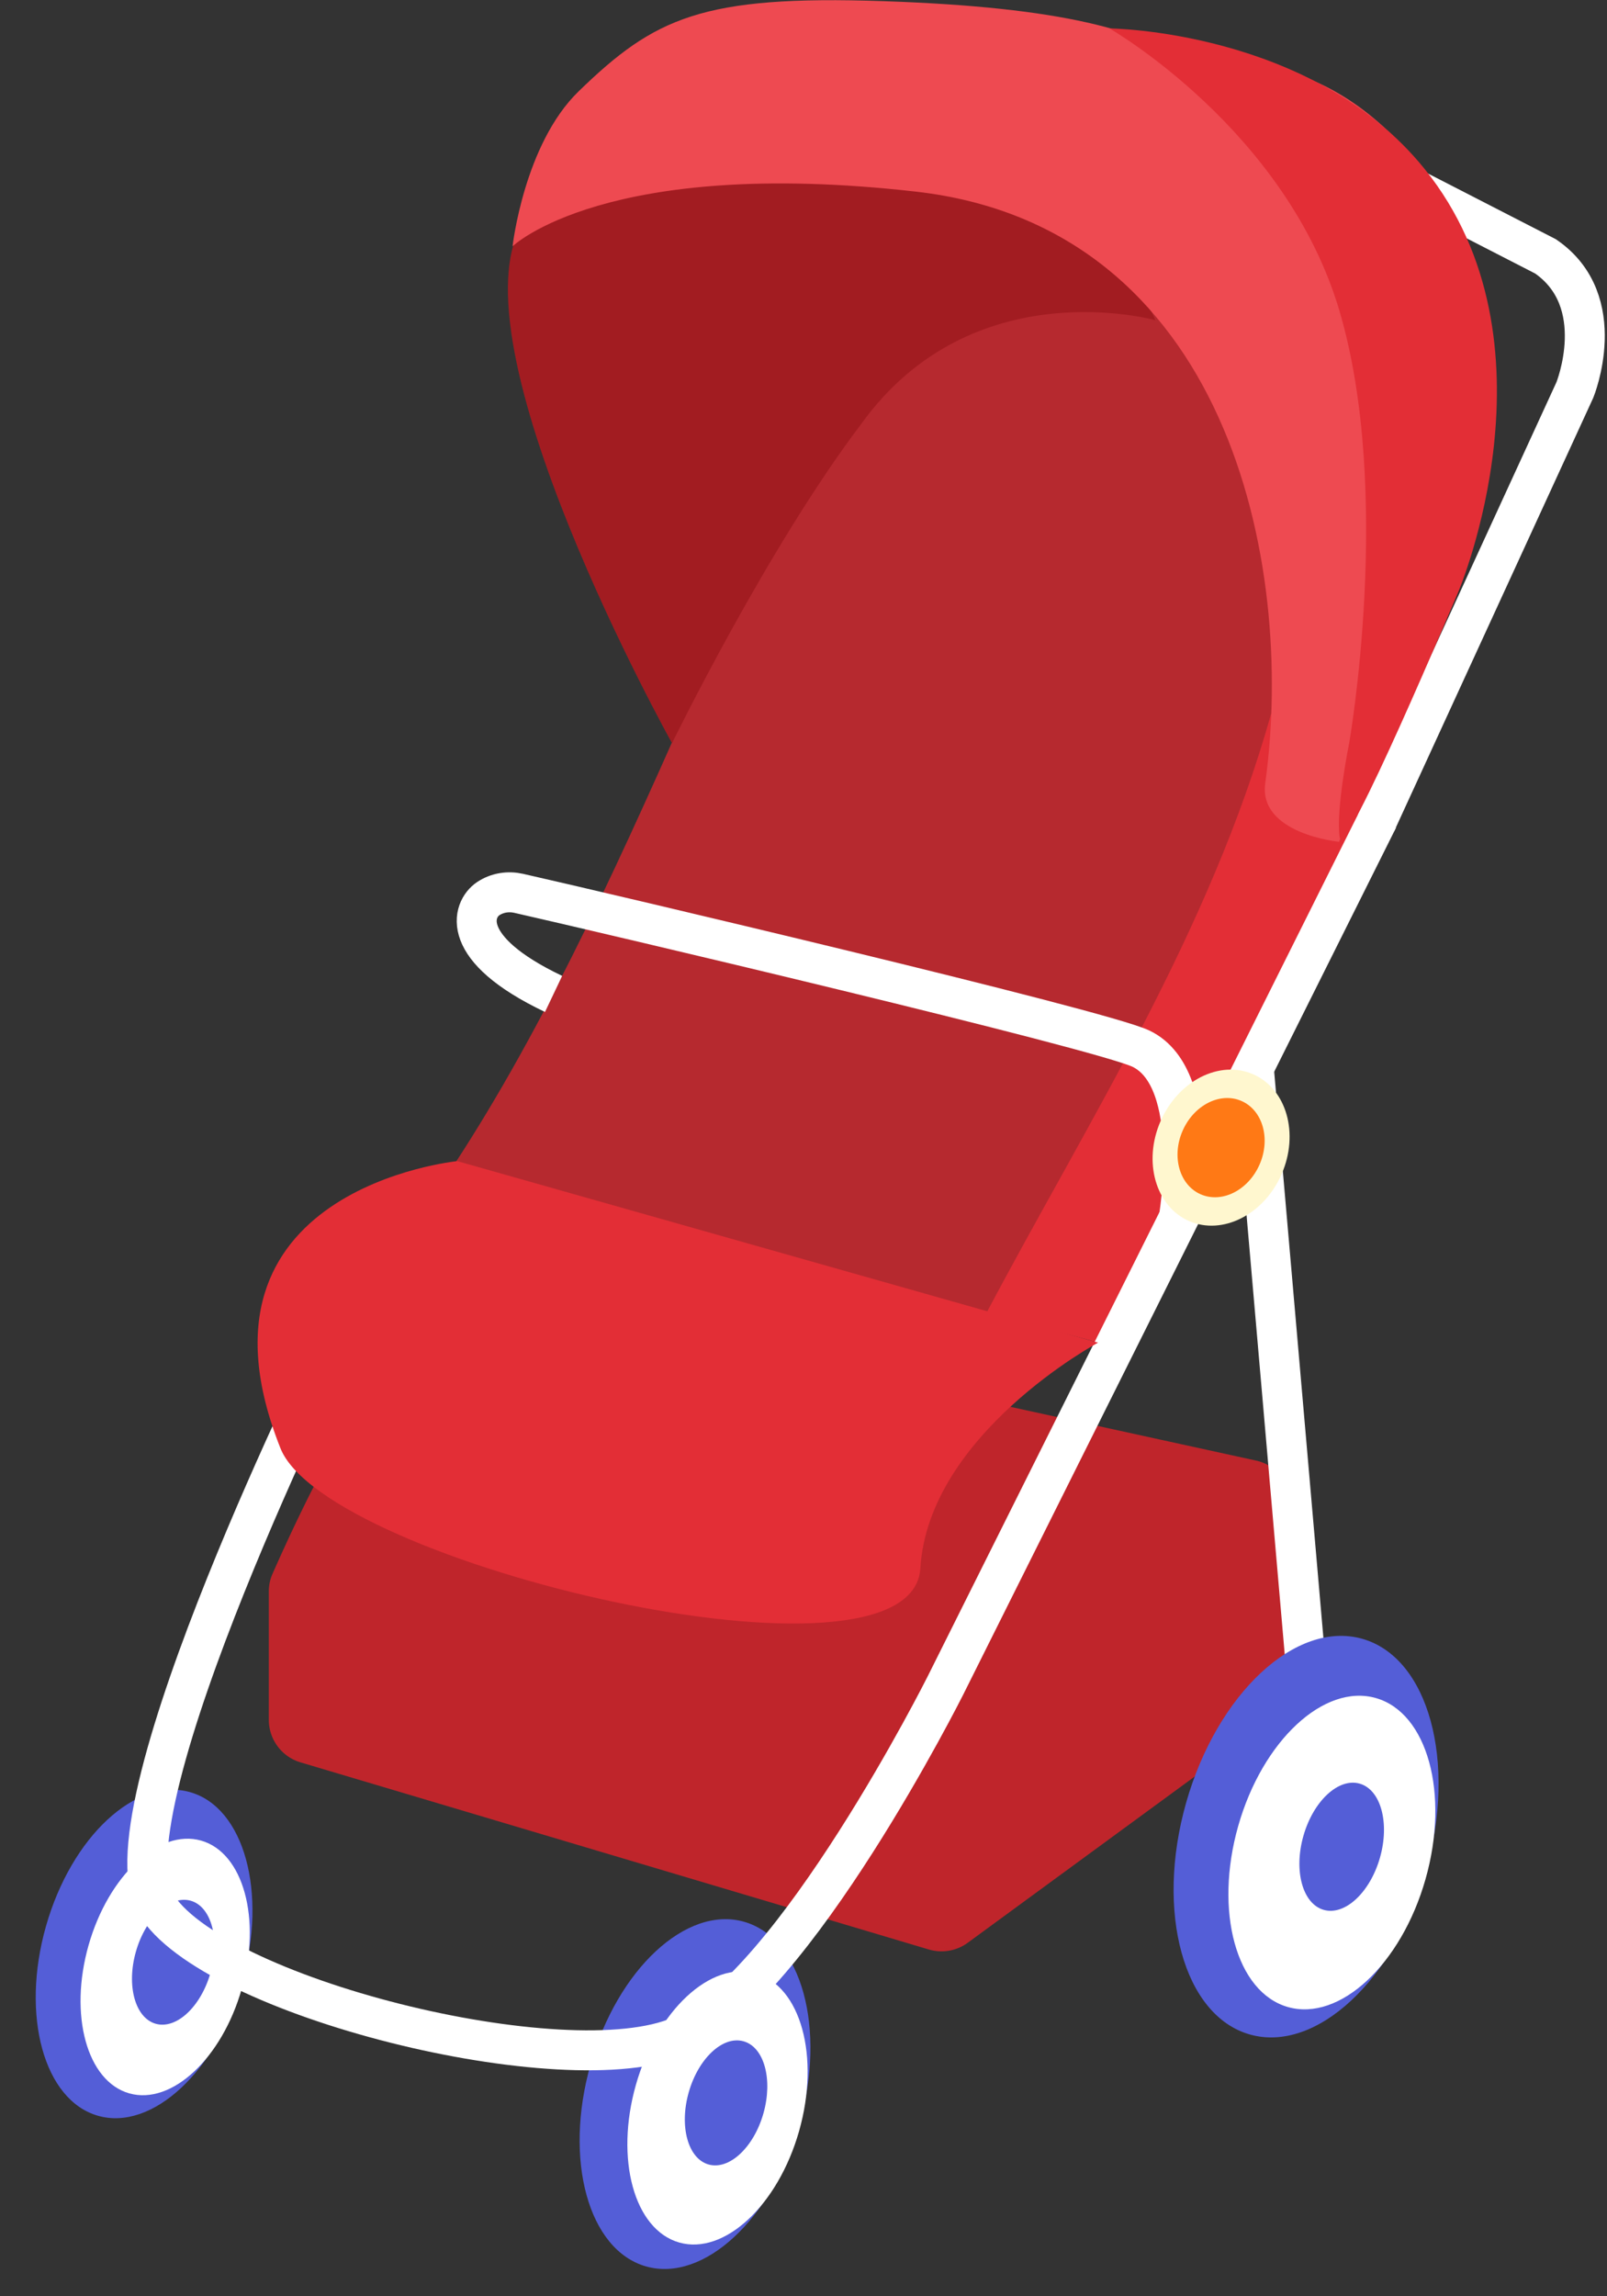 <svg width="362" height="517" fill="none" xmlns="http://www.w3.org/2000/svg"><rect width="100%" height="100%" fill="#333333" stroke="none"/><path d="M217.997 437.407a10.002 10.002 0 01-8.76 1.515l-141.536-42.13a10 10 0 01-7.147-9.584v-28.901c0-1.354.273-2.691.819-3.931 2.634-5.986 11.095-24.756 17.5-33.863 1.058-1.505 1.792-3.207 2.352-4.959 2.257-7.063 8.954-16.635 13.236-22.314 2.255-2.99 6.057-4.299 9.716-3.498l178.757 39.097a10 10 0 017.768 8.395l5.091 36.711a10.001 10.001 0 01-3.998 9.443l-73.798 54.019z" fill="#BF252B"/><path d="M22.097 476.365c-12.204-3.461-17.459-22.579-11.738-42.701 5.722-20.122 20.253-33.627 32.457-30.166 12.204 3.462 17.46 22.58 11.738 42.702-5.722 20.121-20.253 33.627-32.457 30.165z" fill="#545ED7"/><path d="M29.116 471.313c-9.53-2.703-13.633-17.634-9.164-33.349 4.468-15.716 15.816-26.264 25.346-23.561 9.53 2.703 13.633 17.634 9.165 33.35-4.469 15.715-15.817 26.263-25.347 23.56z" fill="#fff"/><path d="M35.077 455.643c-4.641-1.317-6.64-8.585-4.465-16.235 2.175-7.65 7.7-12.784 12.342-11.468 4.64 1.317 6.64 8.585 4.465 16.235-2.175 7.65-7.7 12.784-12.342 11.468z" fill="#545ED7"/><path d="M222.424 297.127c-40.811-12.584-81.191-19.502-121.997-32.082 40.865-61.04 67.247-145.357 109.146-222.423 0 0 71.039 1.433 79.775 113.078 8.737 111.644 2.184 12.389 2.184 12.389l-69.108 129.038z" fill="#B6292F"/><path d="M286.35 160.658c-13.856 49.265-41.331 91.89-64.146 134.965 5.978 1.816 19.163 4.855 25.145 6.671 0 0 63.061-121.645 61.067-122.648-1.993-1.004-21.073-14.778-22.066-18.988z" fill="#E32E36"/><path d="M309.956 185.291l44.803-97.486s8.139-19.95-6.603-30.08l-29.413-15.103M296.995 407.825L282.511 241.26" stroke="#fff" stroke-width="9" stroke-miterlimit="10"/><path d="M281.548 458.058c-14.92-4.231-21.344-27.605-14.349-52.206 6.995-24.6 24.76-41.112 39.68-36.88 14.92 4.231 21.344 27.605 14.349 52.206-6.995 24.6-24.76 41.112-39.68 36.88z" fill="#545ED7"/><path d="M290.132 451.882c-11.652-3.305-16.669-21.559-11.206-40.772 5.463-19.213 19.338-32.109 30.99-28.804 11.651 3.305 16.669 21.559 11.205 40.772-5.463 19.213-19.337 32.109-30.989 28.804z" fill="#fff"/><path d="M265.441 274.873s5.727-31.977-8.411-38.764c-9.054-4.348-122.053-30.88-140.182-34.976-2.356-.533-4.848-.153-6.873 1.203-3.56 2.381-6.827 11.179 14.726 21.443" stroke="#fff" stroke-width="9" stroke-miterlimit="10"/><path d="M298.194 430.003c-4.764-1.351-6.816-8.81-4.584-16.659 2.232-7.85 7.903-13.118 12.666-11.767 4.764 1.352 6.816 8.81 4.584 16.66-2.232 7.849-7.903 13.117-12.666 11.766zM145.532 510.277c-12.996-3.686-18.592-24.047-12.499-45.476 6.093-21.429 21.568-35.813 34.565-32.127 12.997 3.687 18.593 24.047 12.5 45.477-6.094 21.429-21.569 35.812-34.566 32.126z" fill="#545ED7"/><path d="M153.011 504.898c-10.151-2.879-14.521-18.781-9.763-35.517 4.759-16.737 16.846-27.97 26.996-25.091 10.15 2.879 14.521 18.78 9.762 35.517-4.758 16.736-16.845 27.97-26.995 25.091z" fill="#fff"/><path d="M159.613 487.324c-4.644-1.318-6.644-8.594-4.466-16.252 2.177-7.659 7.708-12.799 12.352-11.482 4.645 1.318 6.644 8.594 4.467 16.252-2.178 7.659-7.708 12.799-12.353 11.482z" fill="#545ED7"/><path d="M260.268 72.098s-41.148-11.574-66.289 23.388c-21.224 27.997-42.593 71.844-42.593 71.844S100.678 76.44 118.03 49.814c17.355-26.622 118.96-30.996 142.238 22.284z" fill="#A21C21"/><path d="M310.444 184.358l-97.449 195.085s-33.988 67.751-59.732 78.965c-25.74 11.215-106.048-8.88-118.259-29.905-12.21-21.024 40.856-127.445 40.856-127.445" stroke="#fff" stroke-width="9" stroke-miterlimit="10"/><path d="M267.847 274.911c7.533 3.291 16.874-1.441 20.857-10.559 3.987-9.127 1.113-19.195-6.421-22.486-7.533-3.291-16.866 1.443-20.854 10.57-3.983 9.119-1.108 19.187 6.418 22.475z" fill="#FFF7CF"/><path d="M270.474 268.895c4.793 2.094 10.732-.915 13.265-6.713 2.537-5.806.709-12.208-4.084-14.302-4.785-2.091-10.725.918-13.261 6.724-2.533 5.798-.705 12.2 4.08 14.291z" fill="#FF7915"/><path d="M103.013 261.424s-63.109 6.208-39.831 64.661c10.346 25.979 142.305 57.29 144.14 27.013 1.835-30.277 40.027-50.804 40.027-50.804l-144.336-40.87z" fill="#E32E36"/><path d="M301.65 189.532s-18.21-1.767-16.636-13.191c6.927-50.22-8.836-125.272-78.719-133.199-69.882-7.927-90.831 12.316-90.831 12.316s2.566-22.953 14.882-34.895C147.416 4.01 158.135-1.137 199.012.26c40.877 1.396 57.994 6.642 70.222 14.336l.621.39s27.287-7.256 50.736 23.386c19.796 25.873 12.227 63.629 12.227 63.629l-31.168 87.531z" fill="#EE4A51"/><path d="M303.913 167.361s9.89-56.24-2.135-97.214-51.856-63.745-51.856-63.745 45.757.349 70.983 31.624c31.487 39.035 7.644 95.121 7.644 95.121s-25.864 61.547-26.771 55.35c-.907-6.197 2.135-21.136 2.135-21.136z" fill="#E32E36"/></svg>